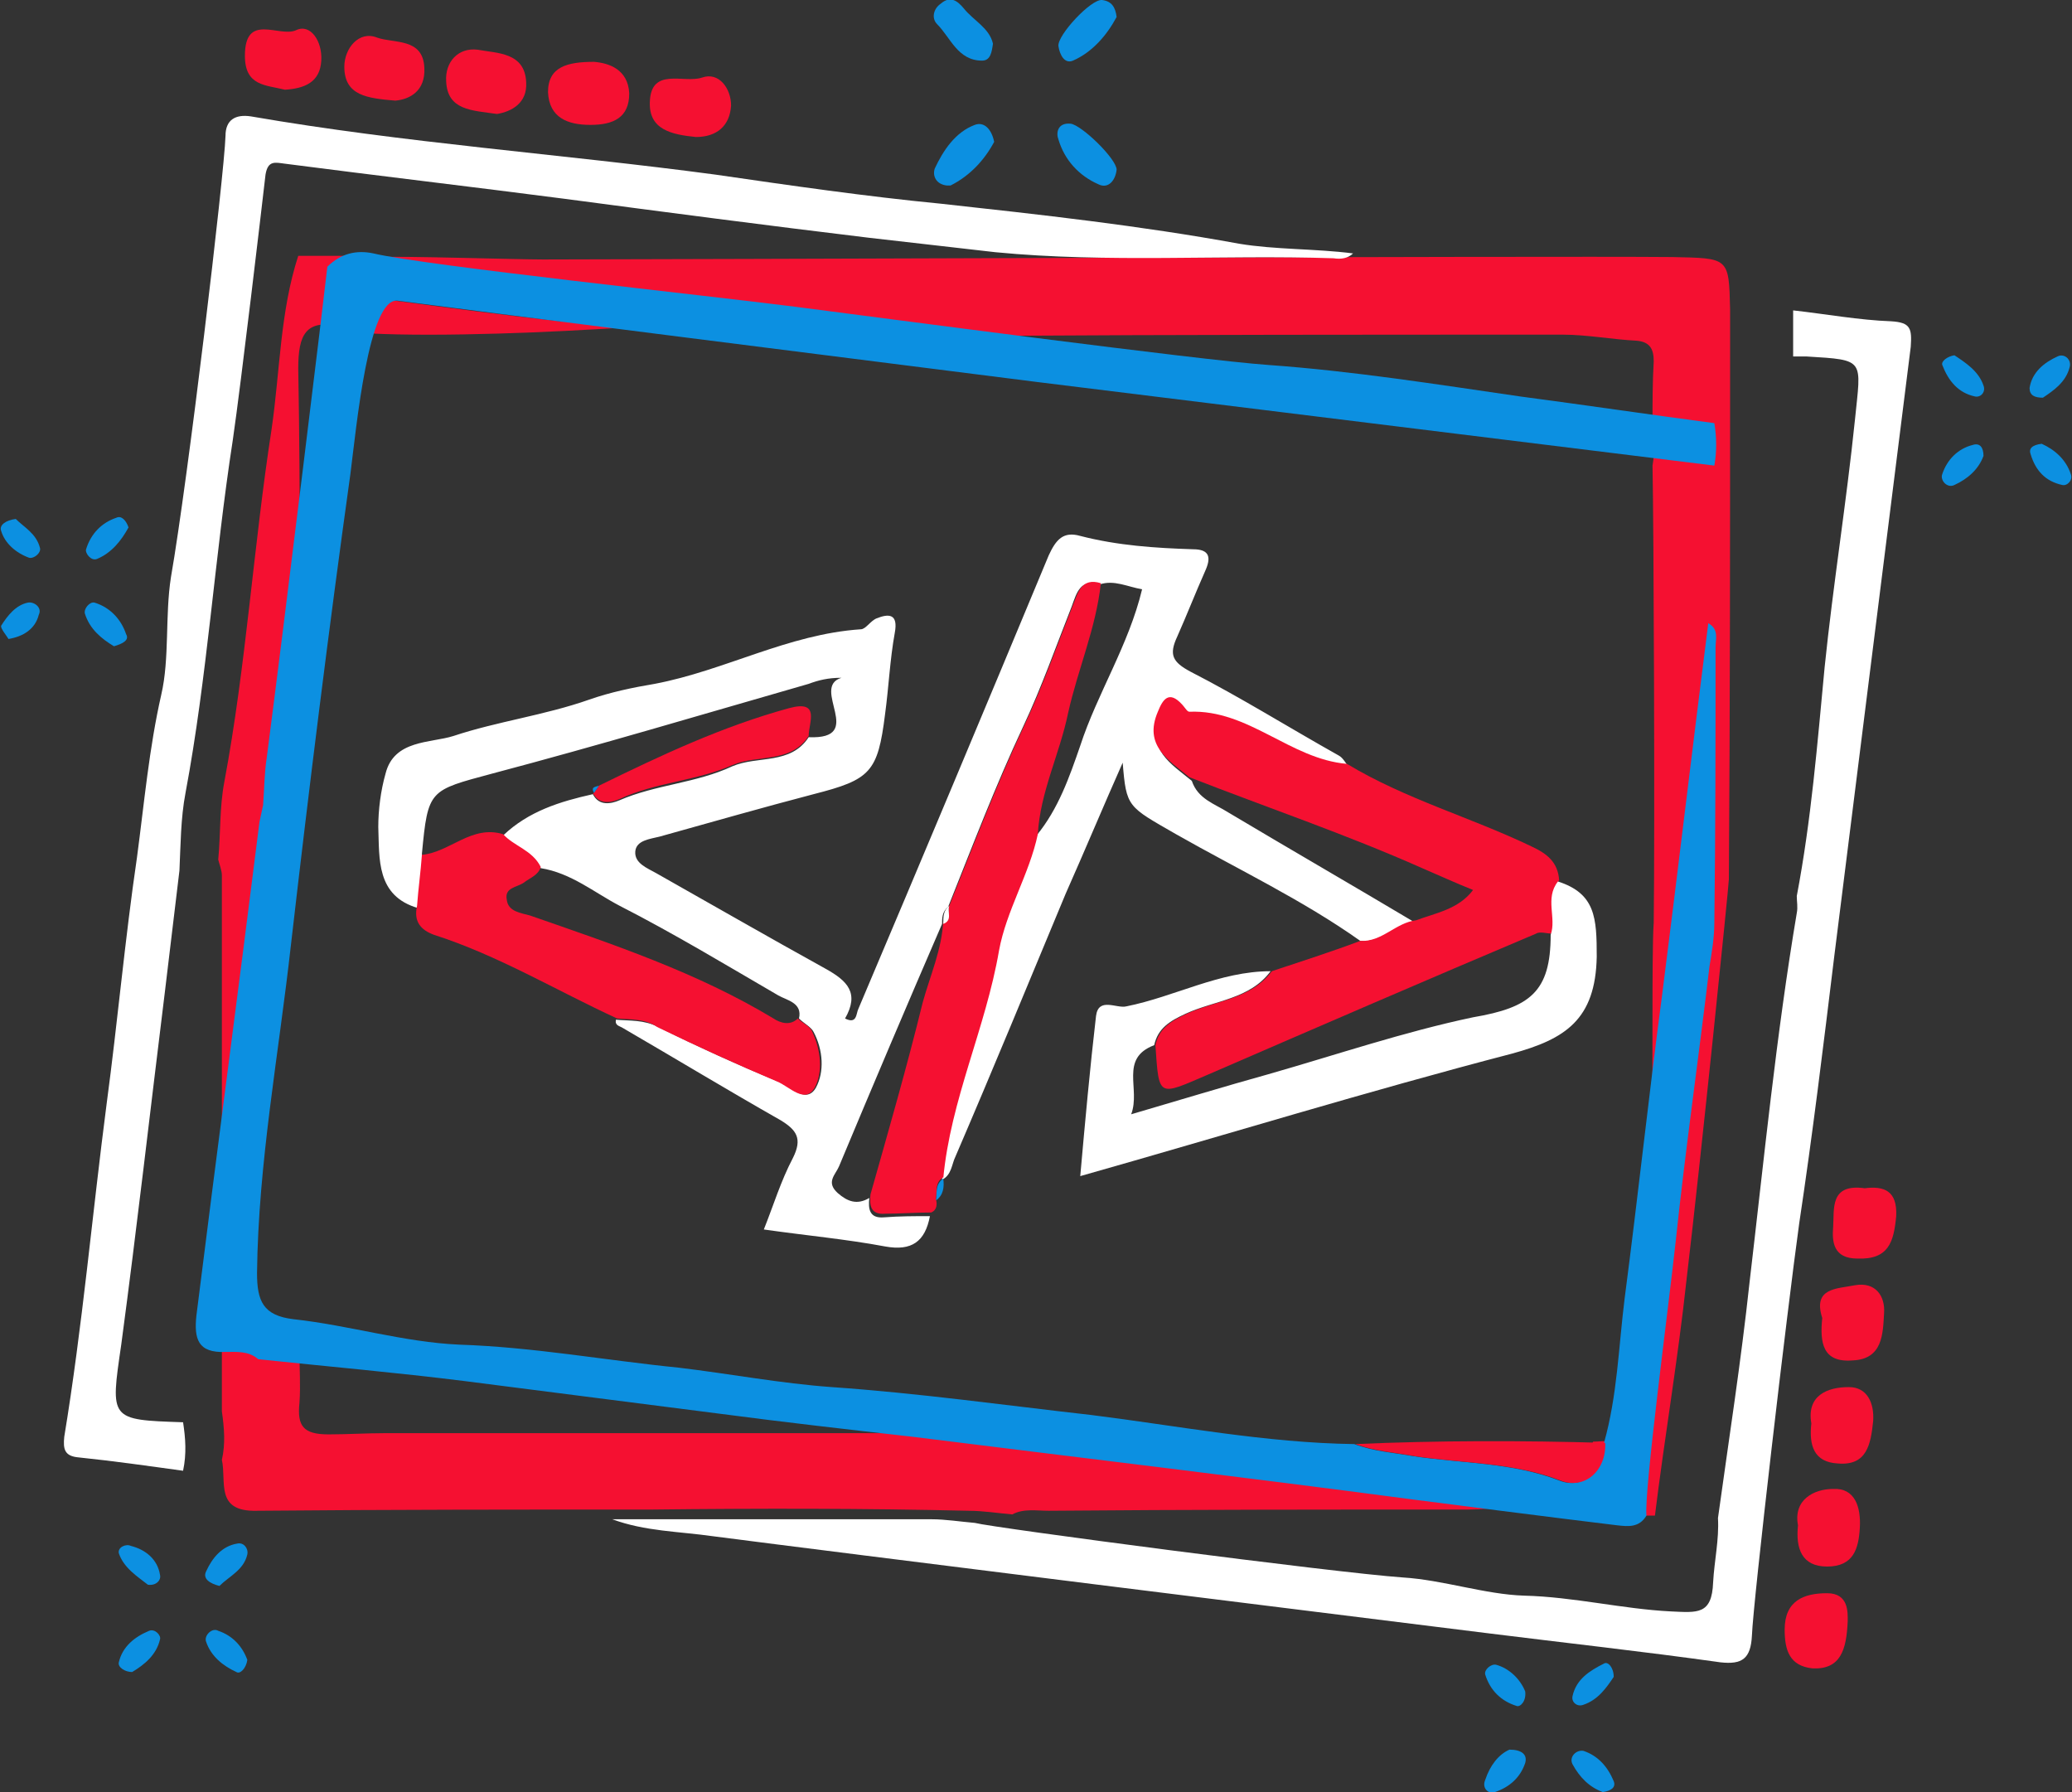 <?xml version="1.0" encoding="utf-8"?>
<!-- Generator: Adobe Illustrator 24.2.0, SVG Export Plug-In . SVG Version: 6.00 Build 0)  -->
<svg version="1.1" id="Layer_1" xmlns="http://www.w3.org/2000/svg" xmlns:xlink="http://www.w3.org/1999/xlink" x="0px" y="0px"
	 viewBox="0 0 170.9 147.8" style="enable-background:new 0 0 170.9 147.8;" xml:space="preserve">
<rect x="0" y="0" width="170.9" height="147.8" fill="#333333" stroke="none"/>
<style type="text/css">
	.st0{fill:rgba(245, 16, 49,1);}
	.st1{fill:rgba(12, 144, 225, 1);}
	.st2{fill:#fff;} 
</style>
<g>
	<path class="st0" d="M30.5,27.5c-0.2-1.7-0.3-3,2.1-2.7c4.5,0.6,9.1,1.2,13.6,1.7c0.7,0.1,5.1-0.3,5.4,0.5
		C45.8,27.4,36.4,27.8,30.5,27.5z"/>
	<path class="st0" d="M137.9,21.2c4.7,0.1,4.7,0,4.8,4.3c0,1.3,0,2.6,0,3.8c0,14.4,0,28.8-0.1,43.2c0,0.5-2.3,23-3.5,33.1
		c-0.7,6.5-1.8,12.9-2.6,19.4c-1.9,0-3.8,0-5.7,0c-0.1-2.1-0.3-4.2,0.6-6.1c0.5,0,1-0.1,1.4,0c3,0.5,3.6-0.7,3.6-3.6
		c-0.2-10.9-0.1-21.7-0.1-32.6c0-1,0-5.4,0.1-6.6c0.1-7.6,0-33.3-0.1-37.7c0.2-1.2,0.2-2.3,0-3.5c0-1.7,0-3.4,0.1-5.1
		c0-1-0.3-1.6-1.4-1.7c-2-0.1-4.1-0.5-6.1-0.5c-15.8,0-31.5,0-47.3,0.1c-7-0.8-14.1-1.6-21.1-2.4c-7-0.9-14-1.8-21-2.7
		c-0.5-0.1-9,0.1-8.5-1.4c2.2-0.1,11.6,0.2,13.8,0.2C54.4,21.4,127.4,21.1,137.9,21.2z"/>
	<path class="st0" d="M53.8,124.5c-10.9,0-21.7,0-32.6,0.1c-3.5,0.1-2.5-2.4-2.9-4.2c0.3-1.3,0.2-2.6,0-4c0-14.7,0-29.5,0-44.2
		c0-0.4-0.2-0.9-0.3-1.3c0.2-2.1,0.1-4.3,0.5-6.4c1.8-9.6,2.4-19.4,3.9-29.1c0.7-4.8,0.7-9.7,2.2-14.3c1.9,0,3.7,0,5.6,0
		C30.1,23,31,25,29.8,26.8c-0.6,0-1.1,0.2-1.7,0.1c-2.9-0.6-3.5,0.7-3.5,3.5c0.2,10.7,0.1,21.4,0.1,32.1c0,1.1-0.2,2.3,0.4,3.3
		c-0.1,0.5-0.2,0.9-0.3,1.4c-1.7,13.6-3.4,27.1-5.2,40.7c-0.2,1.9,0.1,3.1,2.4,3c0.9-0.1,1.9-0.1,2.7,0.6c0,1.4,0.1,2.8,0,4.2
		c-0.2,1.9,0.3,2.6,2.4,2.6c1.5,0,3.1-0.1,4.6-0.1c14.6,0,29.3,0,43.9,0c1,0,2.1,0.1,3-0.3c13.6,1.7,27.1,3.3,40.7,5.1
		c1.5,0.2,3.4-0.3,4.6,1.3c-0.9,0.1-1.9,0.2-2.8,0.2c-11.5,0-23.1,0-34.6,0.1c-1,0-2.1-0.2-3,0.3c-1.2-0.1-2.4-0.3-3.6-0.3
		C71.3,124.4,62.6,124.4,53.8,124.5z"/>
	<path class="st2" d="M50.5,125.3c8.8,0,17.5,0,26.3,0c1.2,0,2.4,0.2,3.6,0.3c1.5,0.4,29.6,4.1,35.3,4.5c3.3,0.2,6.8,1.4,10,1.5
		c4.1,0.1,8.1,1.1,12.1,1.3c2.2,0.1,3.4,0.3,3.5-2.4c0.1-1.8,0.5-3.5,0.4-5.3c0.9-6.5,1.9-12.9,2.6-19.4c1.2-10.2,2.2-20.4,3.9-30.5
		c0.1-0.5,0-0.9,0-1.4c1.2-6.3,1.7-12.6,2.3-18.9c0.7-6.8,1.8-13.6,2.5-20.4c0.5-5,0.9-4.9-4-5.2c-0.4,0-0.8,0-1.1,0
		c0-1.3,0-2.6,0-3.8c2.7,0.3,5.4,0.8,8.1,0.9c1.6,0.1,1.7,0.6,1.6,2.1c-2.1,16.7-4.2,33.5-6.3,50.2c-0.9,7.4-1.8,14.8-2.9,22.1
		c-1,7.2-3.8,31.2-3.9,34c-0.1,1.9-0.8,2.4-2.6,2.2c-6.4-0.9-12.8-1.6-19.2-2.4c-11.3-1.4-53.9-6.7-63.9-8
		C56,126.3,53.2,126.3,50.5,125.3z"/>
	<path class="st2" d="M19.2,36.3c-1.5,9.7-2.1,19.5-3.9,29.1c-0.4,2.1-0.4,4.3-0.5,6.4c-0.4,3.3-0.8,6.7-1.2,10
		c-1.2,9.7-2.3,19.4-3.6,29.1c-0.9,6.2-1,6.2,5.1,6.4c0.2,1.3,0.3,2.6,0,4c-2.9-0.4-5.7-0.8-8.6-1.1c-1.2-0.1-1.3-0.7-1.2-1.7
		c1.5-9.1,2.3-18.3,3.5-27.5c0.9-6.7,1.5-13.5,2.5-20.3c0.6-4.5,1-9,2-13.4c0.7-3,0.3-6.5,0.8-9.7c1.4-8,4.4-33.2,4.5-36.4
		c0-1.3,0.8-1.8,2.1-1.6c12.7,2.2,25.6,3.1,38.3,4.8c6.2,0.9,12.4,1.8,18.6,2.4c8.2,0.9,16.4,1.8,24.6,3.3c3,0.5,6.3,0.4,9.4,0.8
		c-0.4,0.4-1,0.5-1.6,0.4c-9.3-0.3-18.6,0.4-27.9-0.5c-3.5-0.4-7-0.8-10.5-1.2c-8.3-1-16.7-2.1-25-3.2c-7.7-1-15.4-1.9-23.1-2.9
		c-0.8-0.1-1.4-0.3-1.6,0.9C21.6,17,19.9,31.5,19.2,36.3z"/>
	<path class="st0" d="M32.6,8.3c-2.3-0.2-4.2-0.4-4.2-2.8c0-1.5,1.2-3,2.7-2.4c1.4,0.5,3.8,0,3.9,2.5C35.1,7.5,33.8,8.2,32.6,8.3z"
		/>
	<path class="st0" d="M49,5.1c1.2,0.1,2.8,0.6,2.9,2.6c0,2-1.3,2.6-3.2,2.6c-1.9,0-3.4-0.6-3.5-2.7C45.2,5.5,46.8,5.1,49,5.1z"/>
	<path class="st0" d="M41,9.4c-2.1-0.3-4.1-0.3-4.2-2.7c-0.1-1.6,1-2.8,2.6-2.6c1.6,0.3,3.9,0.2,4,2.7C43.5,8.5,42.2,9.2,41,9.4z"/>
	<path class="st0" d="M150.3,108.7c-0.8-2.5,1.2-2.4,2.7-2.7c1.7-0.3,2.5,0.9,2.4,2.3c-0.1,1.7-0.1,3.8-2.6,3.9
		C150.3,112.4,150.1,110.7,150.3,108.7z"/>
	<path class="st0" d="M57.4,11.3c-2-0.2-3.9-0.6-3.8-2.9c0.1-2.9,2.8-1.5,4.3-2c1.4-0.5,2.4,0.9,2.4,2.3
		C60.2,10.4,59.1,11.3,57.4,11.3z"/>
	<path class="st0" d="M23.5,7.4c-1.6-0.4-3.3-0.3-3.3-2.8c0-3.6,2.8-1.5,4.2-2.1c1.2-0.6,2.2,0.9,2.1,2.5
		C26.4,6.8,25.1,7.3,23.5,7.4z"/>
	<path class="st0" d="M152.4,133.7c-0.1,2.4-0.6,4-2.9,3.9c-1.9-0.2-2.3-1.5-2.3-3.2c0-2.4,1.6-3,3.5-3
		C152.5,131.4,152.4,133,152.4,133.7z"/>
	<path class="st0" d="M153.8,98c1.6-0.2,2.7,0.2,2.6,2.3c-0.2,2.1-0.6,3.6-3.2,3.5c-2,0-2.1-1.4-2-2.6
		C151.3,99.7,150.9,97.6,153.8,98z"/>
	<path class="st0" d="M148.3,125.8c-0.4-2.1,1.3-3,2.9-3c1.8-0.1,2.3,1.5,2.2,3.2c-0.1,1.7-0.5,3.2-2.7,3.2
		C148.6,129.2,148.1,127.7,148.3,125.8z"/>
	<path class="st0" d="M149.4,117.4c-0.4-2.3,1.3-3,3.1-3c1.5,0,2.1,1.3,2,2.8c-0.2,1.9-0.5,3.7-2.9,3.5
		C149.6,120.6,149.2,119.2,149.4,117.4z"/>
	<path class="st1" d="M82,11.7c-0.8,1.5-2,2.8-3.6,3.6c-0.1,0-0.2,0-0.3,0c-0.9-0.1-1.2-0.8-1-1.4c0.7-1.5,1.7-3,3.3-3.6
		C81.2,10,81.8,10.7,82,11.7z"/>
	<path class="st1" d="M92.1,1.4c-0.8,1.5-2,2.9-3.6,3.6c-0.7,0.3-1.1-0.5-1.2-1.2C87.2,2.9,90-0.1,90.9,0C91.7,0.1,92,0.6,92.1,1.4z
		"/>
	<path class="st1" d="M92.1,14c-0.1,0.9-0.7,1.6-1.5,1.2c-1.6-0.7-2.8-2-3.3-3.7c-0.2-0.5-0.1-1.4,1-1.3
		C89.2,10.3,92.1,13.1,92.1,14z"/>
	<path class="st1" d="M81.9,3.6C81.8,4.3,81.7,5,81,5c-2,0-2.6-1.9-3.7-3c-0.5-0.5-0.3-1.3,0.3-1.7c0.8-0.7,1.4-0.2,1.9,0.4
		C80.3,1.7,81.6,2.3,81.9,3.6z"/>
	<path class="st1" d="M10.6,43.5c-0.6,1.1-1.4,2.1-2.6,2.6c-0.5,0.2-1-0.5-0.9-0.8c0.4-1.3,1.3-2.2,2.5-2.6
		C10,42.5,10.4,42.9,10.6,43.5z"/>
	<path class="st1" d="M9.4,53.3c-1-0.6-2-1.4-2.4-2.7c-0.1-0.4,0.4-1,0.8-0.9c1.3,0.4,2.2,1.4,2.6,2.6C10.7,52.8,10.1,53.1,9.4,53.3
		z"/>
	<path class="st1" d="M12.2,130.7c-0.9-0.7-2-1.4-2.4-2.6c-0.1-0.5,0.6-0.8,1-0.6c1.2,0.3,2.2,1.1,2.4,2.4
		C13.3,130.3,12.9,130.8,12.2,130.7z"/>
	<path class="st1" d="M10.9,137.9c-0.6,0-1.2-0.4-1.1-0.8c0.3-1.3,1.3-2.1,2.5-2.6c0.5-0.2,1,0.4,0.9,0.7
		C12.9,136.5,11.9,137.3,10.9,137.9z"/>
	<path class="st1" d="M20.4,136.9c-0.1,0.7-0.6,1.2-0.9,1c-1.1-0.5-2.1-1.3-2.5-2.5c-0.2-0.5,0.5-1.2,1-0.9
		C19.2,134.9,20,135.8,20.4,136.9z"/>
	<path class="st1" d="M163.6,37.6c-0.4,1.1-1.3,1.9-2.4,2.4c-0.6,0.3-1.2-0.4-1-0.9c0.4-1.2,1.3-2.1,2.5-2.4
		C163.3,36.5,163.6,36.9,163.6,37.6z"/>
	<path class="st1" d="M1.3,42.8c0.7,0.7,1.7,1.2,2,2.4c0.1,0.4-0.5,0.9-0.9,0.8c-1.1-0.4-2-1.2-2.3-2.2C-0.1,43.3,0.5,42.9,1.3,42.8
		z"/>
	<path class="st1" d="M168.4,36.6c1.1,0.5,2,1.3,2.4,2.5c0.2,0.5-0.3,1-0.7,0.9c-1.4-0.3-2.2-1.2-2.6-2.5
		C167.3,37,167.6,36.7,168.4,36.6z"/>
	<path class="st1" d="M168.5,32.8c-0.7,0-1.1-0.2-1.1-0.8c0.2-1.3,1.2-2.1,2.3-2.6c0.6-0.3,1.2,0.3,1,0.9
		C170.4,31.5,169.4,32.2,168.5,32.8z"/>
	<path class="st1" d="M161.2,29.3c0.9,0.6,2,1.3,2.4,2.5c0.2,0.5-0.2,1-0.7,0.9c-1.4-0.3-2.2-1.3-2.7-2.6
		C160.1,29.8,160.6,29.4,161.2,29.3z"/>
	<path class="st1" d="M125.8,139.5c0.1,0.8-0.4,1.3-0.7,1.2c-1.3-0.4-2.2-1.3-2.6-2.6c-0.1-0.4,0.5-0.9,0.9-0.8
		C124.5,137.6,125.4,138.5,125.8,139.5z"/>
	<path class="st1" d="M133.1,138.3c-0.6,0.9-1.3,1.9-2.5,2.3c-0.5,0.2-1-0.2-0.9-0.7c0.3-1.4,1.4-2.1,2.6-2.7
		C132.6,137,133.1,137.5,133.1,138.3z"/>
	<path class="st1" d="M124.5,144.3c1,0,1.5,0.4,1.3,1.1c-0.4,1.2-1.3,2-2.5,2.4c-0.5,0.2-1.1-0.3-0.8-1
		C122.9,145.6,123.6,144.7,124.5,144.3z"/>
	<path class="st1" d="M132.2,147.8c-1.1-0.4-1.9-1.2-2.5-2.3c-0.3-0.6,0.3-1.2,0.9-1.1c1.2,0.4,2,1.3,2.5,2.5
		C133.3,147.4,132.9,147.7,132.2,147.8z"/>
	<path class="st1" d="M18.1,130.8c-0.8-0.2-1.4-0.6-1.1-1.2c0.5-1.1,1.3-2.1,2.6-2.3c0.5-0.1,0.9,0.4,0.8,0.9
		C20.1,129.5,18.9,130,18.1,130.8z"/>
	<path class="st1" d="M0.7,52.7c-0.1-0.2-0.7-0.9-0.6-1.1c0.5-0.8,1.2-1.7,2.2-1.9c0.5-0.1,1.2,0.4,0.9,1
		C2.9,51.9,1.9,52.5,0.7,52.7z"/>
	<path class="st1" d="M141.4,38.4c-18.6-2.3-37.3-4.6-55.9-6.9c-11.9-1.5-48.2-6.1-52.7-6.7c-2.4-0.3-3.4,10.4-3.9,14.3
		C27.1,52,25.5,64.9,24,77.9c-1,9-2.7,18-2.8,27.1c0,2.3,0.5,3.5,3,3.8c4.6,0.5,9.1,1.9,13.7,2.1c6.1,0.2,12.1,1.3,18.1,1.9
		c4.2,0.5,8.4,1.3,12.6,1.6c7.2,0.5,14.3,1.5,21.4,2.3c7.2,0.9,14.4,2.3,21.7,2.4c1.6,0.6,3.2,0.7,4.9,1c4,0.6,8.1,0.5,12,2
		c2,0.8,3.7-0.8,3.7-3.1c1.1-3.9,1.2-7.9,1.7-11.9c1.1-8.4,2-16.8,3.1-25.1c1.3-10.2,2.5-20.4,3.8-30.6c0.9,0.5,0.6,1.3,0.6,2
		c0,7.6,0,15.1-0.1,22.7c0,1.2-0.2,2.4-0.4,3.6c-0.9,7.6-2,15.2-2.8,22.8c-0.6,5.5-2.6,20.5-2.4,22.5c-0.6,1-1.5,0.9-2.4,0.8
		c-4.2-0.5-15.9-2-17.4-2.2c-13.6-1.8-27.1-3.4-40.7-5.1c-5.3-0.6-10.6-1.2-15.9-1.9c-7-0.9-14.1-1.8-21.1-2.7
		c-5.6-0.7-11.3-1.2-17-1.8c-0.8-0.7-1.8-0.6-2.7-0.6c-2.3,0.1-2.6-1.1-2.4-3c1.7-13.6,3.5-27.1,5.2-40.7c0.1-0.5,0.2-0.9,0.3-1.4
		c0.1-1.3,0.1-2.6,0.3-3.9C23.5,51,26.8,23.9,27,22c1.1-1.1,2.4-1.4,3.8-1.1c4.2,1,27.8,3.5,34.8,4.4c7,0.9,33.3,4.4,39,4.8
		c7,0.5,13.9,1.6,20.8,2.6c5.3,0.7,10.7,1.5,16,2.2C141.6,36.1,141.6,37.3,141.4,38.4z"/>
	<path class="st2" d="M112.2,77.6c-4.8-3.4-10.1-5.9-15.2-8.8c-4-2.3-4.1-2.2-4.4-5.9c-1.6,3.6-3.1,7.2-4.7,10.8
		c-3,7.2-6,14.5-9.1,21.7c-0.3,0.6-0.3,1.5-1.1,1.9c0.5-6.5,3.4-12.5,4.6-18.8c0.6-3.3,2.5-6.3,3.2-9.6c1.8-2.2,2.7-4.8,3.6-7.4
		c1.4-4.3,4-8.3,5.1-12.9c-1.2-0.2-2.3-0.8-3.5-0.4c-1.6-0.5-1.9,0.7-2.3,1.8c-1.3,3.3-2.5,6.7-4,9.9c-2.3,4.9-4.2,9.9-6.2,14.9
		c-0.5,0.4-0.5,0.9-0.5,1.5l0-0.1c-2.9,6.7-5.7,13.3-8.5,20c-0.3,0.7-1.1,1.3-0.1,2.2c0.8,0.7,1.6,1,2.6,0.4c-0.1,0.9,0,1.7,1.2,1.6
		c1.3-0.1,2.6-0.1,3.8-0.1c-0.4,2.1-1.5,2.9-3.7,2.5c-3.2-0.6-6.5-0.9-10-1.4c0.8-2,1.4-4,2.4-5.9c0.8-1.6,0.3-2.3-1-3.1
		c-4.4-2.5-8.7-5.1-13-7.6c-0.3-0.2-0.7-0.2-0.6-0.7c1.2,0.1,2.3,0,3.5,0.6c3.2,1.6,6.5,3.1,9.9,4.5c1,0.4,2.3,1.9,3.1,0.5
		c0.7-1.3,0.6-3.1-0.2-4.6c-0.2-0.4-0.8-0.7-1.2-1.1c0.3-1.3-1-1.5-1.7-1.9c-4.3-2.5-8.6-5.1-13.1-7.4c-2.1-1.1-4-2.7-6.5-3.1
		c-0.6-1.3-2.1-1.7-3.1-2.7c2.1-2,4.7-2.8,7.4-3.4c0.5,1,1.5,0.8,2.2,0.5c3-1.3,6.3-1.4,9.3-2.8c2.1-0.9,4.8-0.1,6.3-2.4
		c4.8,0.2,0.1-4.1,2.7-4.9c-1.1,0-1.9,0.2-2.7,0.5c-8.7,2.5-17.4,5.1-26.1,7.4c-5.2,1.4-5.3,1.3-5.8,6.6c0,0.1,0,0.2,0.1,0.3
		c-0.1,1.4-0.3,2.8-0.4,4.2c-3.5-1-3.2-4.1-3.3-6.7c0-1.4,0.2-3,0.6-4.4c0.7-2.8,3.7-2.5,5.6-3.1c3.6-1.2,7.5-1.7,11.2-3
		c1.7-0.6,3.6-1,5.4-1.3c5.8-1.1,11-4.1,17-4.5c0.4,0,0.8-0.7,1.3-0.9c1-0.4,1.8-0.4,1.5,1.2c-0.4,2.2-0.5,4.5-0.8,6.7
		c-0.6,4.8-1.2,5.4-5.9,6.6c-4.2,1.1-8.4,2.3-12.7,3.5c-0.8,0.2-1.9,0.3-2,1.2c-0.1,1,1,1.4,1.7,1.8c4.6,2.6,9.3,5.3,14,7.9
		c1.8,1,2.8,2,1.6,4.1c1,0.5,0.9-0.4,1.1-0.8c5.3-12.5,10.5-24.9,15.7-37.4c0.6-1.3,1.2-2,2.6-1.6c3.1,0.8,6.2,1,9.3,1.1
		c1.4,0,1.5,0.7,1,1.8c-0.8,1.8-1.5,3.6-2.3,5.4c-0.7,1.5-0.4,2.1,1.1,2.9c4.1,2.1,8.1,4.6,12.2,6.9c0.4,0.2,0.6,0.7,0.9,1
		c-4.7-0.4-8.1-4.5-13-4.3c-0.2,0-0.4-0.4-0.6-0.6c-1.1-1.2-1.5-0.4-2,0.6c-1.2,2.8,0.9,4,2.6,5.4c0.5,1.5,1.9,1.9,3,2.6
		c5.2,3.1,10.4,6.1,15.6,9.2C115.1,76.1,114,77.8,112.2,77.6z"/>
	<path class="st0" d="M112.2,77.6c1.8,0.1,2.9-1.5,4.6-1.7c1.6-0.6,3.5-0.9,4.7-2.5c-1.5-0.6-2.8-1.2-4.2-1.8
		c-6.3-2.8-12.8-5-19.2-7.5c-1.7-1.4-3.8-2.6-2.6-5.4c0.4-1,0.9-1.8,2-0.6c0.2,0.2,0.4,0.6,0.6,0.6c4.9-0.2,8.3,3.9,13,4.3
		c4.8,2.9,10.2,4.4,15.2,6.8c1.3,0.6,2.2,1.3,2.3,2.8c-1.1,1.3-0.1,3-0.6,4.4c-0.4,0-1-0.2-1.3,0c-9,3.8-18,7.7-27,11.6
		c-4.2,1.8-4.1,2-4.4-2.4c0.3-1.4,1.3-2,2.6-2.6c2.4-1.1,5.3-1.2,7-3.5C107.3,79.3,109.8,78.5,112.2,77.6z"/>
	<path class="st2" d="M127.9,77.1c0.5-1.4-0.5-3,0.6-4.4c3.1,1,3.2,3,3.2,6.2c-0.1,5.2-2.6,6.8-7,8C112.8,90,101.1,93.6,89.1,97
		c0.4-4.5,0.8-8.9,1.3-13.2c0.2-1.6,1.7-0.6,2.5-0.8c4-0.8,7.7-2.9,11.9-2.9c-1.7,2.3-4.6,2.4-7,3.5c-1.3,0.6-2.3,1.2-2.6,2.6
		c-2.9,1.1-1.1,3.6-1.9,5.7c4.1-1.2,7.7-2.3,11.3-3.3c5.6-1.6,11.2-3.5,16.9-4.7C126.2,83.1,127.9,81.8,127.9,77.1z"/>
	<path class="st0" d="M78.3,74.7c2-5,3.9-10,6.2-14.9c1.5-3.2,2.7-6.6,4-9.9c0.4-1,0.7-2.3,2.3-1.8c-0.4,3.7-1.9,7.1-2.7,10.7
		c-0.7,3.4-2.3,6.5-2.5,10c-0.7,3.3-2.6,6.3-3.2,9.6c-1.1,6.4-4,12.3-4.6,18.8c0,0,0-0.1,0-0.1c-0.7,0.4-0.5,1.1-0.6,1.8
		c0.1,0.4,0.1,0.9-0.4,1.1c-1.3,0-2.6,0.1-3.8,0.1c-1.2,0.1-1.3-0.7-1.2-1.6c1.5-5.3,3-10.5,4.3-15.8c0.6-2.2,1.6-4.4,1.7-6.8
		c0,0,0,0.1,0,0.1C78.5,75.9,78.1,75.1,78.3,74.7z"/>
	<path class="st0" d="M34.4,74.7c0.1-1.4,0.3-2.8,0.4-4.2c2.3-0.2,4.1-2.5,6.7-1.7c0.9,1,2.4,1.3,3.1,2.7c-0.2,0.7-0.9,0.9-1.4,1.3
		c-0.6,0.4-1.6,0.4-1.4,1.4c0.1,1,1.2,1.1,1.9,1.3c6.9,2.4,13.8,4.7,20.1,8.5c0.6,0.4,1.4,0.6,2,0c0.4,0.4,1,0.6,1.2,1.1
		c0.7,1.5,0.9,3.3,0.2,4.6c-0.8,1.4-2.1-0.1-3.1-0.5c-3.3-1.4-6.6-2.9-9.9-4.5C53.2,84,52,84.1,50.9,84c-5-2.3-9.8-5.2-15.1-6.9
		C34.7,76.7,34.1,76,34.4,74.7z"/>
	<path class="st0" d="M132.4,119c0.1,2.3-1.7,3.9-3.7,3.1c-3.9-1.5-8-1.4-12-2c-1.6-0.3-3.3-0.4-4.9-1
		C118.6,118.8,125.5,118.8,132.4,119z"/>
	<path class="st1" d="M77.2,99c0.1-0.6-0.1-1.3,0.6-1.8C77.9,97.9,77.8,98.6,77.2,99z"/>
	<path class="st0" d="M49.4,64.8c5.1-2.5,10.2-4.9,15.7-6.4c2.6-0.7,1.6,1.2,1.6,2.3c-1.5,2.3-4.2,1.5-6.3,2.4
		c-2.9,1.3-6.3,1.4-9.3,2.8c-0.7,0.3-1.7,0.5-2.2-0.5c0,0,0,0.1,0,0.1C49.1,65.2,49.3,65,49.4,64.8z"/>
	<path class="st2" d="M78.3,74.7c-0.2,0.5,0.3,1.2-0.5,1.5C77.8,75.6,77.8,75.1,78.3,74.7z"/>
	<path class="st1" d="M49.4,64.8c-0.1,0.2-0.3,0.4-0.4,0.6C48.7,64.9,49.1,64.9,49.4,64.8z"/>
</g>
</svg>
